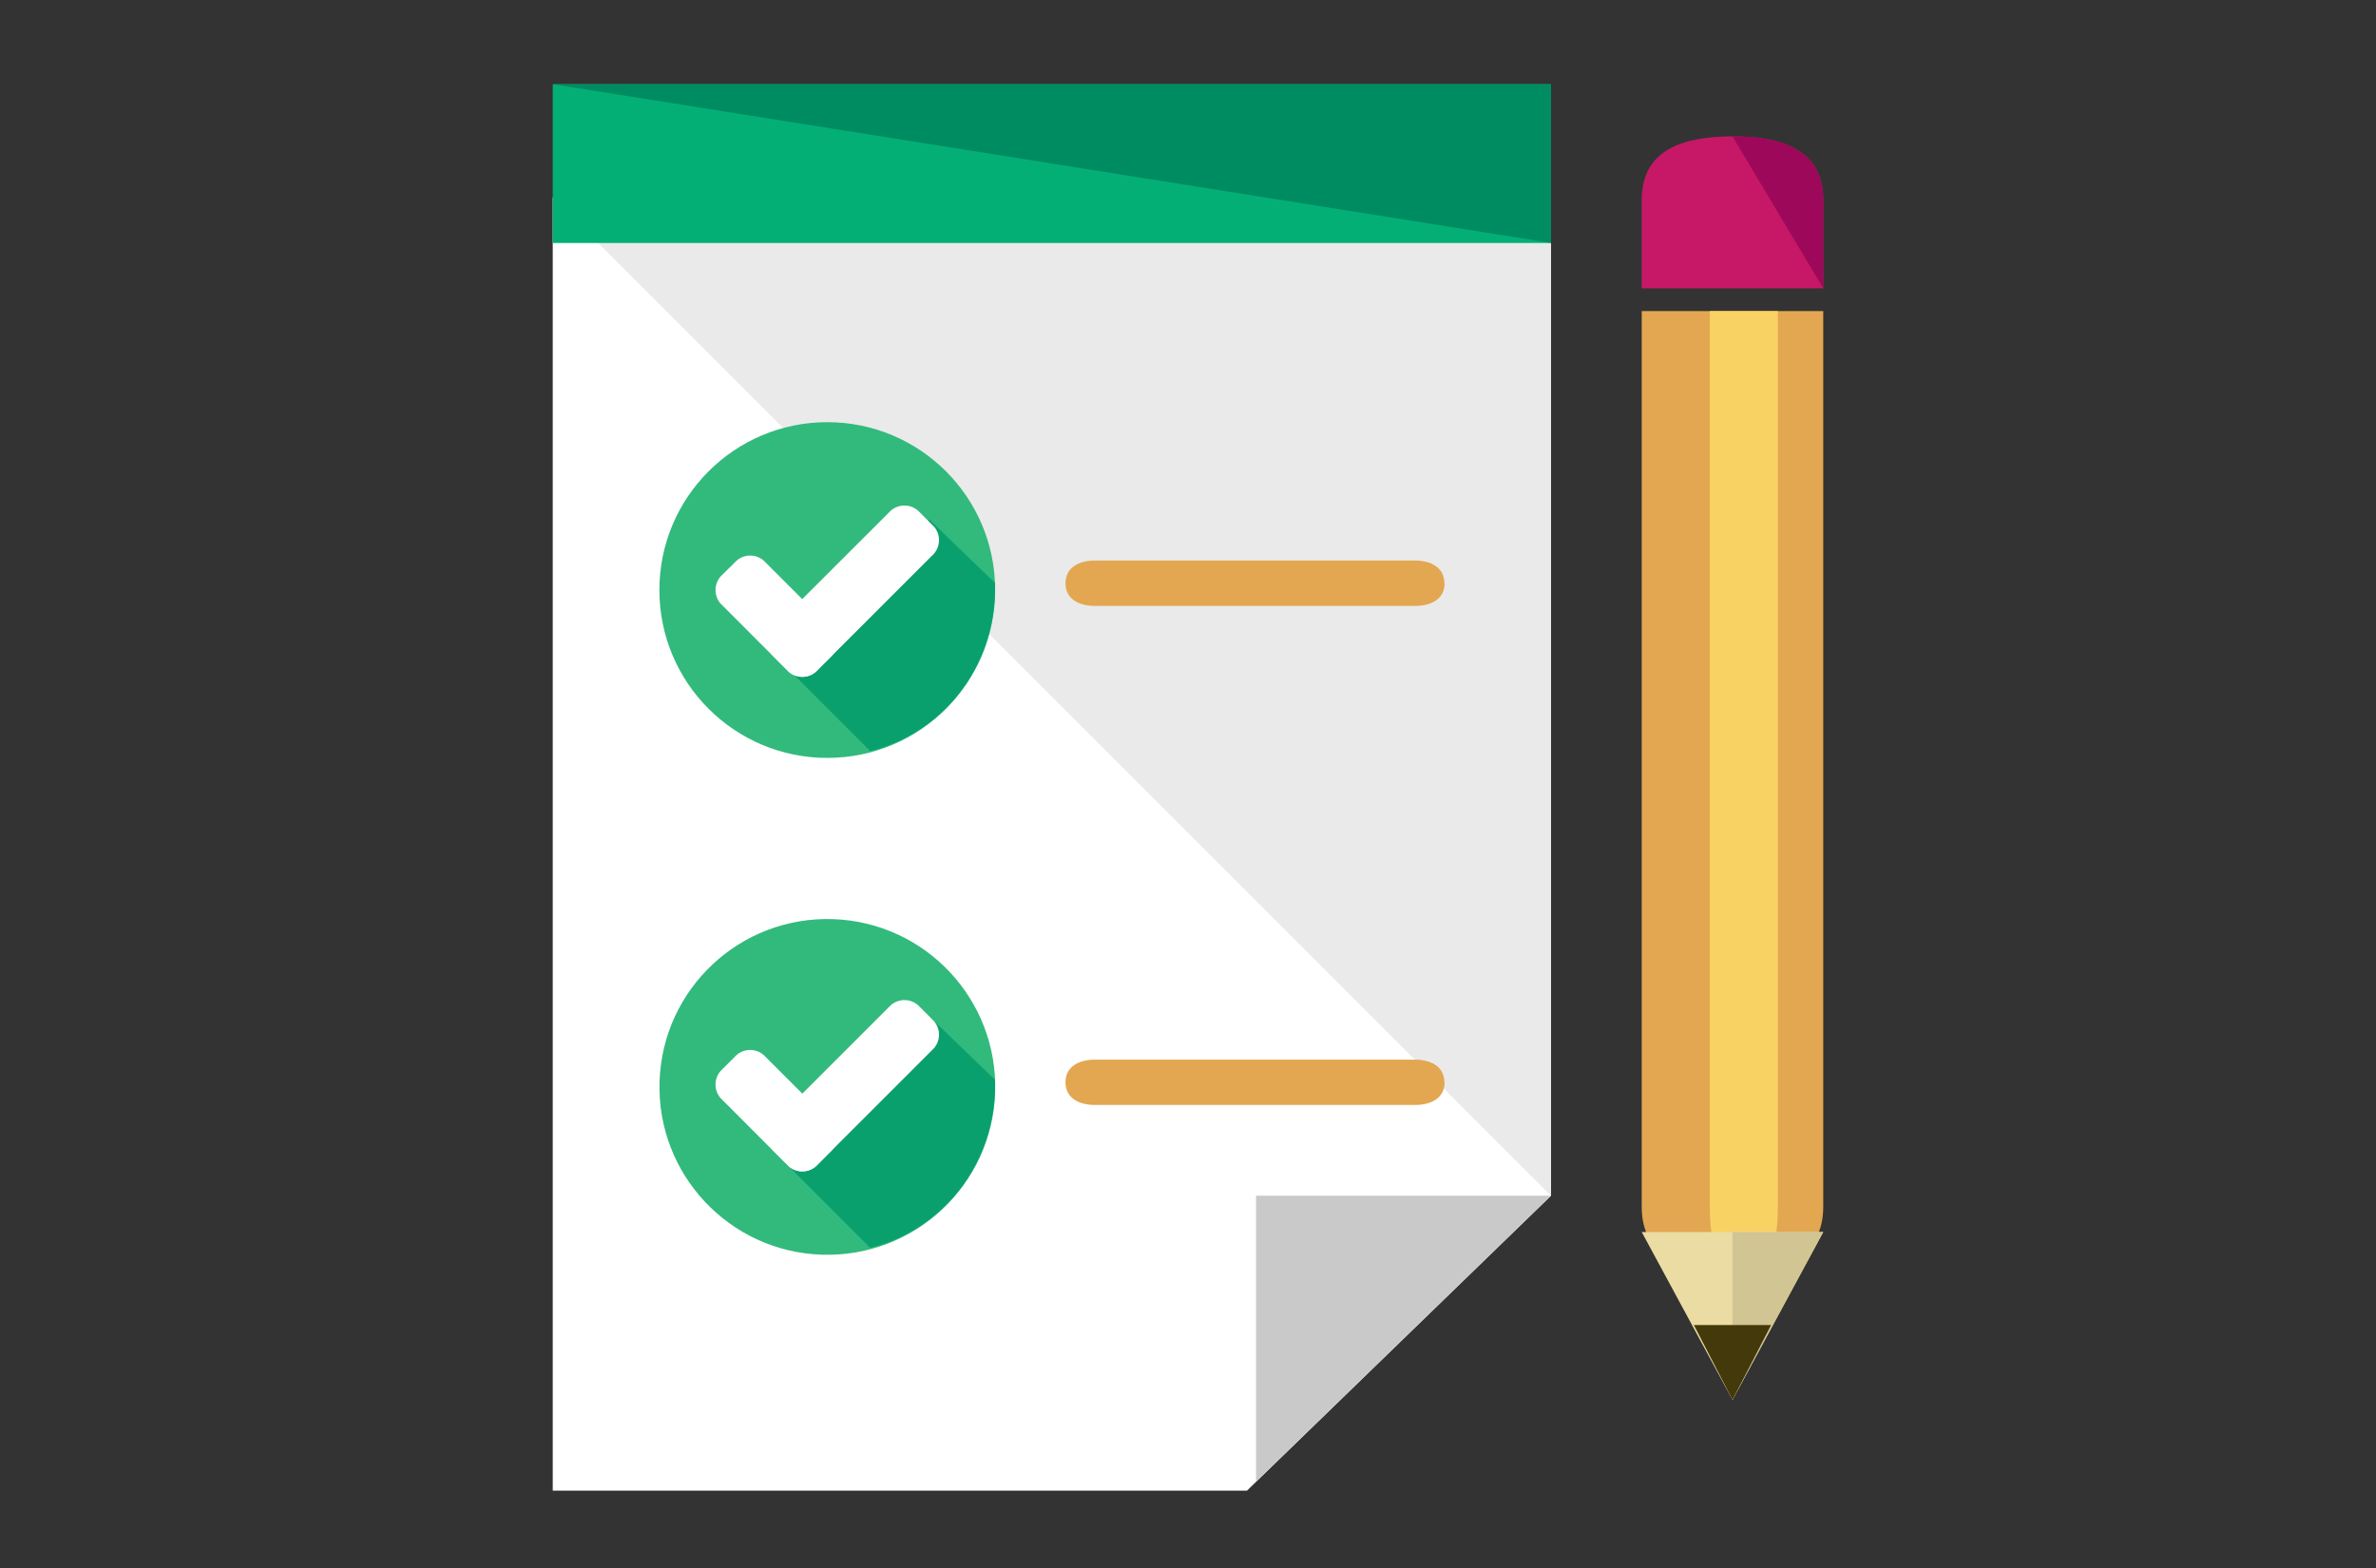 <svg id="Capa_1" data-name="Capa 1" xmlns="http://www.w3.org/2000/svg" viewBox="0 0 500 330"><rect x="0" y="0" width="500" height="330" fill="#333333" stroke="none"/><defs><style>.cls-1{fill:#fff;}.cls-2{fill:#eaeaea;}.cls-3{fill:#04af76;}.cls-4{fill:#008c61;}.cls-5{fill:#32ba7c;}.cls-6{fill:#0aa06e;}.cls-7{fill:#c9c9c9;}.cls-8{fill:#e2a750;}.cls-9{fill:#f9d264;}.cls-10{fill:#c61867;}.cls-11{fill:#9e085a;}.cls-12{fill:#eadca2;}.cls-13{fill:#d1c593;}.cls-14{fill:#44390a;}</style></defs><title>icono checklist</title><polygon class="cls-1" points="326.39 251.65 326.39 41.59 116.32 41.59 116.32 313.72 262.41 313.72 326.39 251.65"/><polyline class="cls-2" points="326.39 251.65 326.39 41.59 116.32 41.59"/><rect class="cls-3" x="116.32" y="17.72" width="210.06" height="33.42"/><polyline class="cls-4" points="116.32 17.72 326.39 17.72 326.39 51.13"/><circle class="cls-5" cx="174.09" cy="124.18" r="35.33"/><path class="cls-6" d="M165,139.94l18.14,18.14c15.28-3.82,26.26-17.67,26.26-34.38v-1l-13.85-13.37Z"/><path class="cls-1" d="M175.05,132.3a4.36,4.36,0,0,1,0,5.73l-3.35,3.34a4.36,4.36,0,0,1-5.73,0l-14.32-14.32a4.36,4.36,0,0,1,0-5.73L155,118a4.36,4.36,0,0,1,5.73,0Z"/><path class="cls-1" d="M187.46,107.47a4.36,4.36,0,0,1,5.73,0l3.34,3.34a4.36,4.36,0,0,1,0,5.73L171.7,141.37a4.36,4.36,0,0,1-5.73,0L162.63,138a4.36,4.36,0,0,1,0-5.73Z"/><circle class="cls-5" cx="174.09" cy="228.74" r="35.33" transform="translate(-60.31 395.12) rotate(-88.09)"/><path class="cls-6" d="M165,244.49l18.14,18.14c15.28-3.82,26.26-17.66,26.26-34.37v-1l-13.85-13.36Z"/><path class="cls-1" d="M175.05,236.37a4.36,4.36,0,0,1,0,5.73l-3.35,3.35a4.36,4.36,0,0,1-5.73,0l-14.32-14.33a4.36,4.36,0,0,1,0-5.73l3.34-3.34a4.36,4.36,0,0,1,5.73,0Z"/><path class="cls-1" d="M187.46,211.55a4.36,4.36,0,0,1,5.73,0l3.34,3.34a4.36,4.36,0,0,1,0,5.73L171.7,245.45a4.36,4.36,0,0,1-5.73,0l-3.34-3.35a4.36,4.36,0,0,1,0-5.73Z"/><polygon class="cls-7" points="326.39 251.65 264.32 251.65 264.32 311.81 326.39 251.65"/><path class="cls-8" d="M304,227.78c0,3.34-2.87,4.77-6.21,4.77H230.43c-3.35,0-6.21-1.43-6.21-4.77h0c0-3.34,2.86-4.77,6.21-4.77h67.31c3.34,0,6.21,1.43,6.21,4.77Z"/><path class="cls-8" d="M304,122.75c0,3.34-2.87,4.77-6.21,4.77H230.43c-3.35,0-6.21-1.43-6.21-4.77h0c0-3.34,2.86-4.78,6.21-4.78h67.31c3.34,0,6.21,1.44,6.21,4.78Z"/><path class="cls-8" d="M345.48,65.46V254c0,10.5,8.6,13.37,19.1,13.37s19.1-2.87,19.1-13.37V65.46Z"/><path class="cls-9" d="M359.81,65.46V254c0,10.5,2.86,13.37,7.16,13.37s7.16-2.87,7.16-13.37V65.46Z"/><path class="cls-10" d="M383.68,60.68V42.06c0-10.5-8.6-13.36-19.1-13.36s-19.1,2.86-19.1,13.36V60.68Z"/><path class="cls-11" d="M383.68,60.68V42.06c0-10.5-8.6-13.36-19.1-13.36"/><polygon class="cls-12" points="345.48 259.29 364.58 294.62 383.68 259.29 345.48 259.29"/><polygon class="cls-13" points="364.58 259.29 364.58 294.62 383.68 259.29 364.58 259.29"/><polygon class="cls-14" points="356.46 278.87 364.58 294.62 372.7 278.87 356.46 278.87"/></svg>